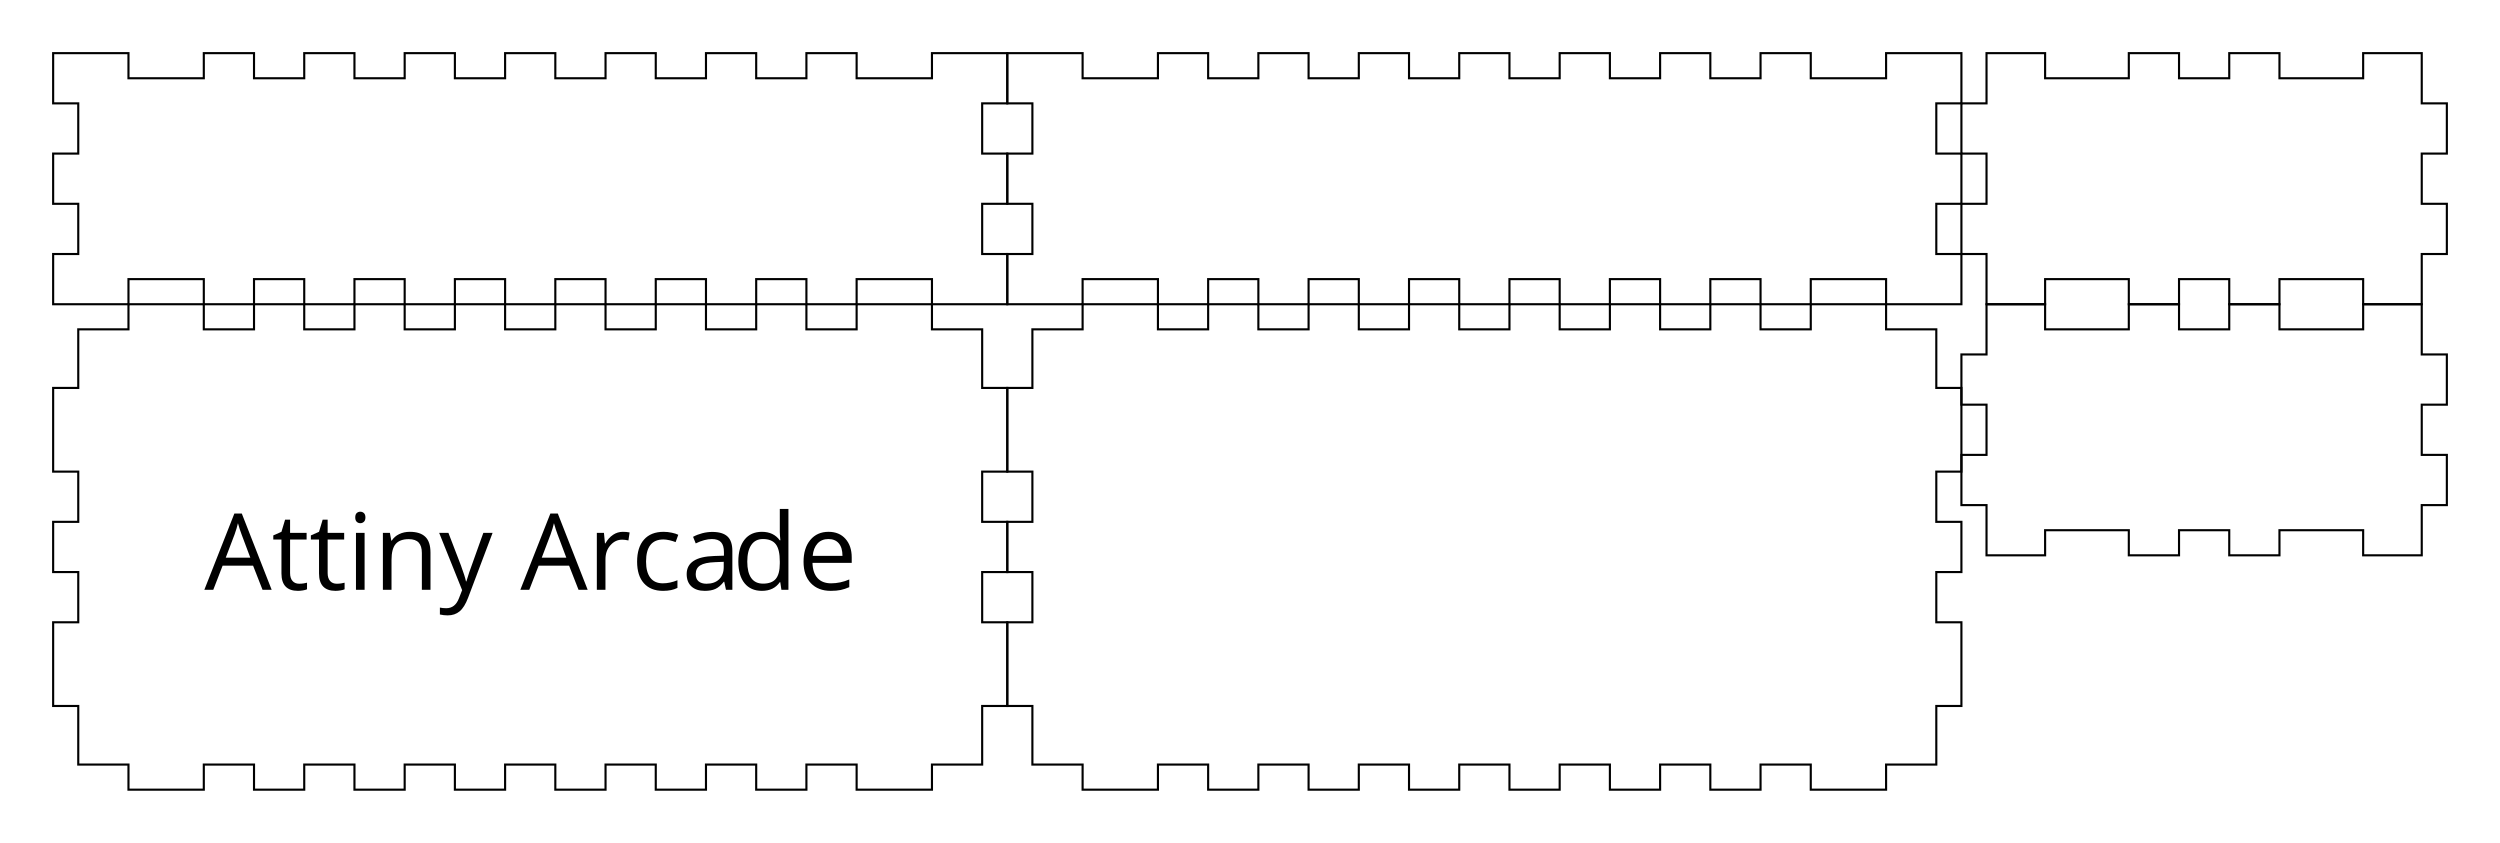 <svg xmlns="http://www.w3.org/2000/svg" version="1.1" width="298.7mm" height="100.7mm" viewBox = " 0 0 1058.387 356.811" >
<!-- Front--> 
<g transform="translate(22.5, 22.5) " > 
<polygon style="stroke:#000000; fill:none; stroke-width:0.9" points="0, 0 31.89, 0 31.89, 10.63 63.78, 10.63 63.78, 0 85.039, 0 85.039, 10.63 106.299, 10.63 106.299, 0 127.559, 0 127.559, 10.63 148.819, 10.63 148.819, 0 170.079, 0 170.079, 10.63 191.339, 10.63 191.339, 0 212.599, 0 212.599, 10.63 233.858, 10.63 233.858, 0 255.118, 0 255.118, 10.63 276.378, 10.63 276.378, 0 297.638, 0 297.638, 10.63 318.898, 10.63 318.898, 0 340.158, 0 340.158, 10.63 372.048, 10.63 372.048, 0 403.937, 0 403.937, 21.26 393.307, 21.26 393.307, 42.52 403.937, 42.52 403.937, 63.78 393.307, 63.78 393.307, 85.039 403.937, 85.039 403.937, 106.299 372.048, 106.299 372.048, 95.669 340.158, 95.669 340.158, 106.299 318.898, 106.299 318.898, 95.669 297.638, 95.669 297.638, 106.299 276.378, 106.299 276.378, 95.669 255.118, 95.669 255.118, 106.299 233.858, 106.299 233.858, 95.669 212.599, 95.669 212.599, 106.299 191.339, 106.299 191.339, 95.669 170.079, 95.669 170.079, 106.299 148.819, 106.299 148.819, 95.669 127.559, 95.669 127.559, 106.299 106.299, 106.299 106.299, 95.669 85.039, 95.669 85.039, 106.299 63.78, 106.299 63.78, 95.669 31.89, 95.669 31.89, 106.299 0, 106.299 0, 85.039 10.63, 85.039 10.63, 63.78 0, 63.78 0, 42.52 10.63, 42.52 10.63, 21.26 0, 21.26 "/> 
</g>
<!-- Back--> 
<g transform="translate(426.437, 22.5) " > 
<polygon style="stroke:#000000; fill:none; stroke-width:0.9" points="0, 0 31.89, 0 31.89, 10.63 63.78, 10.63 63.78, 0 85.039, 0 85.039, 10.63 106.299, 10.63 106.299, 0 127.559, 0 127.559, 10.63 148.819, 10.63 148.819, 0 170.079, 0 170.079, 10.63 191.339, 10.63 191.339, 0 212.599, 0 212.599, 10.63 233.858, 10.63 233.858, 0 255.118, 0 255.118, 10.63 276.378, 10.63 276.378, 0 297.638, 0 297.638, 10.63 318.898, 10.63 318.898, 0 340.158, 0 340.158, 10.63 372.048, 10.63 372.048, 0 403.937, 0 403.937, 21.26 393.307, 21.26 393.307, 42.52 403.937, 42.52 403.937, 63.78 393.307, 63.78 393.307, 85.039 403.937, 85.039 403.937, 106.299 372.048, 106.299 372.048, 95.669 340.158, 95.669 340.158, 106.299 318.898, 106.299 318.898, 95.669 297.638, 95.669 297.638, 106.299 276.378, 106.299 276.378, 95.669 255.118, 95.669 255.118, 106.299 233.858, 106.299 233.858, 95.669 212.599, 95.669 212.599, 106.299 191.339, 106.299 191.339, 95.669 170.079, 95.669 170.079, 106.299 148.819, 106.299 148.819, 95.669 127.559, 95.669 127.559, 106.299 106.299, 106.299 106.299, 95.669 85.039, 95.669 85.039, 106.299 63.78, 106.299 63.78, 95.669 31.89, 95.669 31.89, 106.299 0, 106.299 0, 85.039 10.63, 85.039 10.63, 63.78 0, 63.78 0, 42.52 10.63, 42.52 10.63, 21.26 0, 21.26 "/> 
</g>
<!-- Left--> 
<g transform="translate(830.375, 22.5) " > 
<polygon style="stroke:#000000; fill:none; stroke-width:0.9" points="10.63, 0 35.433, 0 35.433, 10.63 70.866, 10.63 70.866, 0 92.126, 0 92.126, 10.63 113.386, 10.63 113.386, 0 134.646, 0 134.646, 10.63 170.079, 10.63 170.079, 0 194.882, 0 194.882, 21.26 205.512, 21.26 205.512, 42.52 194.882, 42.52 194.882, 63.78 205.512, 63.78 205.512, 85.039 194.882, 85.039 194.882, 106.299 170.079, 106.299 170.079, 95.669 134.646, 95.669 134.646, 106.299 113.386, 106.299 113.386, 95.669 92.126, 95.669 92.126, 106.299 70.866, 106.299 70.866, 95.669 35.433, 95.669 35.433, 106.299 10.63, 106.299 10.63, 85.039 0, 85.039 0, 63.78 10.63, 63.78 10.63, 42.52 0, 42.52 0, 21.26 10.63, 21.26 "/> 
</g>
<!-- Right--> 
<g transform="translate(830.375, 128.799) " > 
<polygon style="stroke:#000000; fill:none; stroke-width:0.9" points="10.63, 0 35.433, 0 35.433, 10.63 70.866, 10.63 70.866, 0 92.126, 0 92.126, 10.63 113.386, 10.63 113.386, 0 134.646, 0 134.646, 10.63 170.079, 10.63 170.079, 0 194.882, 0 194.882, 21.26 205.512, 21.26 205.512, 42.52 194.882, 42.52 194.882, 63.78 205.512, 63.78 205.512, 85.039 194.882, 85.039 194.882, 106.299 170.079, 106.299 170.079, 95.669 134.646, 95.669 134.646, 106.299 113.386, 106.299 113.386, 95.669 92.126, 95.669 92.126, 106.299 70.866, 106.299 70.866, 95.669 35.433, 95.669 35.433, 106.299 10.63, 106.299 10.63, 85.039 0, 85.039 0, 63.78 10.63, 63.78 10.63, 42.52 0, 42.52 0, 21.26 10.63, 21.26 "/> 
</g>
<!-- Top--> 
<g transform="translate(22.5, 128.799) " > 
<polygon style="stroke:#000000; fill:none; stroke-width:0.9" points="10.63, 10.63 31.89, 10.63 31.89, 0 63.78, 0 63.78, 10.63 85.039, 10.63 85.039, 0 106.299, 0 106.299, 10.63 127.559, 10.63 127.559, 0 148.819, 0 148.819, 10.63 170.079, 10.63 170.079, 0 191.339, 0 191.339, 10.63 212.599, 10.63 212.599, 0 233.858, 0 233.858, 10.63 255.118, 10.63 255.118, 0 276.378, 0 276.378, 10.63 297.638, 10.63 297.638, 0 318.898, 0 318.898, 10.63 340.158, 10.63 340.158, 0 372.048, 0 372.048, 10.63 393.307, 10.63 393.307, 35.433 403.937, 35.433 403.937, 70.866 393.307, 70.866 393.307, 92.126 403.937, 92.126 403.937, 113.386 393.307, 113.386 393.307, 134.646 403.937, 134.646 403.937, 170.079 393.307, 170.079 393.307, 194.882 372.048, 194.882 372.048, 205.512 340.158, 205.512 340.158, 194.882 318.898, 194.882 318.898, 205.512 297.638, 205.512 297.638, 194.882 276.378, 194.882 276.378, 205.512 255.118, 205.512 255.118, 194.882 233.858, 194.882 233.858, 205.512 212.599, 205.512 212.599, 194.882 191.339, 194.882 191.339, 205.512 170.079, 205.512 170.079, 194.882 148.819, 194.882 148.819, 205.512 127.559, 205.512 127.559, 194.882 106.299, 194.882 106.299, 205.512 85.039, 205.512 85.039, 194.882 63.78, 194.882 63.78, 205.512 31.89, 205.512 31.89, 194.882 10.63, 194.882 10.63, 170.079 0, 170.079 0, 134.646 10.63, 134.646 10.63, 113.386 0, 113.386 0, 92.126 10.63, 92.126 10.63, 70.866 0, 70.866 0, 35.433 10.63, 35.433 "/> 
 
 <g transform="scale(0.022)" ><g transform="translate(-6282.5,819)" ><path transform="translate(9191.811, 4676.535)rotate(180) scale(-1, 1)" stroke-width="0" fill="#000000" d="M1120 0l-182 465h-586l-180 -465h-172l578 1468h143l575 -1468h-176zM885 618l-170 453.001c-22 57.333 -44.667 127.666 -68 210.999c-14.667 -64 -35.667 -134.333 -63 -211l-172 -453h473z"/>
<path transform="translate(10487.811, 4676.535)rotate(180) scale(-1, 1)" stroke-width="0" fill="#000000" d="M530 117c29.333 0 57.667 2.168 85 6.501s49 8.833 65 13.5v-127c-18 -8.667 -44.5 -15.834 -79.5 -21.501s-66.5 -8.5 -94.5 -8.5c-212 0 -318 111.667 -318 335v652h-157v80l157 69l70 234h96v-254h318v-129h-318v-645c0 -66 15.667 -116.667 47 -152 s74.333 -53 129 -53z"/>
<path transform="translate(11210.811, 4676.535)rotate(180) scale(-1, 1)" stroke-width="0" fill="#000000" d="M530 117c29.333 0 57.667 2.168 85 6.501s49 8.833 65 13.5v-127c-18 -8.667 -44.5 -15.834 -79.5 -21.501s-66.5 -8.5 -94.5 -8.5c-212 0 -318 111.667 -318 335v652h-157v80l157 69l70 234h96v-254h318v-129h-318v-645c0 -66 15.667 -116.667 47 -152 s74.333 -53 129 -53z"/>
<path transform="translate(11933.811, 4676.535)rotate(180) scale(-1, 1)" stroke-width="0" fill="#000000" d="M342 0h-166v1096h166v-1096zM162 1393c0 38 9.333 65.833 28 83.5s42 26.5 70 26.5c26.667 0 49.667 -9 69 -27s29 -45.667 29 -83s-9.667 -65.166 -29 -83.499s-42.333 -27.5 -69 -27.5c-28 0 -51.333 9.167 -70 27.5s-28 46.166 -28 83.499z"/>
<path transform="translate(12451.811, 4676.535)rotate(180) scale(-1, 1)" stroke-width="0" fill="#000000" d="M926 0l0.002 709c0 89.333 -20.333 156 -61 200s-104.334 66 -191.001 66c-114.667 0 -198.667 -31 -252 -93s-80 -164.333 -80 -307v-575h-166v1096h135l27 -150h8c34 54 81.667 95.833 143 125.5s129.666 44.5 204.999 44.5c132 0 231.333 -31.833 298 -95.5 s100 -165.5 100 -305.5v-715h-166z"/>
<path transform="translate(13708.811, 4676.535)rotate(180) scale(-1, 1)" stroke-width="0" fill="#000000" d="M2 1096h177.998l240 -625c52.667 -142.667 85.334 -245.667 98.001 -309h8c8.667 34 26.834 92.167 54.501 174.5s118.167 335.5 271.5 759.5h178l-471 -1248c-46.667 -123.333 -101.167 -210.833 -163.5 -262.5s-138.833 -77.5 -229.5 -77.5 c-50.667 0 -100.667 5.667 -150 17v133c36.667 -8 77.667 -12 123 -12c114 0 195.333 64 244 192l61 156z"/>
<path transform="translate(14740.811, 4676.535)rotate(180) scale(-1, 1)" stroke-width="0" fill="#000000" d=""/>
<path transform="translate(15272.811, 4676.535)rotate(180) scale(-1, 1)" stroke-width="0" fill="#000000" d="M1120 0l-182 465h-586l-180 -465h-172l578 1468h143l575 -1468h-176zM885 618l-170 453.001c-22 57.333 -44.667 127.666 -68 210.999c-14.667 -64 -35.667 -134.333 -63 -211l-172 -453h473z"/>
<path transform="translate(16568.811, 4676.535)rotate(180) scale(-1, 1)" stroke-width="0" fill="#000000" d="M676 1116c48.667 0 92.333 -4 131 -12l-23 -154c-45.333 10 -85.333 15 -120 15c-88.667 0 -164.5 -36 -227.5 -108s-94.5 -161.667 -94.5 -269v-588h-166v1096h137l19 -203h8c40.667 71.333 89.667 126.333 147 165s120.333 58 189 58z"/>
<path transform="translate(17404.811, 4676.535)rotate(180) scale(-1, 1)" stroke-width="0" fill="#000000" d="M614 -20c-158.667 0 -281.502 48.83 -368.502 146.497s-130.5 235.834 -130.5 414.501c0 183.333 44.167 325 132.5 425s214.166 150 377.499 150c52.667 0 105.334 -5.667 158.001 -17s94 -24.666 124 -39.999l-51 -141c-36.667 14.667 -76.667 26.834 -120 36.501 s-81.666 14.5 -114.999 14.5c-222.667 0 -334 -142 -334 -426c0 -134.667 27.167 -238 81.5 -310s134.833 -108 241.5 -108c91.333 0 185 19.667 281 59v-147c-73.333 -38 -165.666 -57 -276.999 -57z"/>
<path transform="translate(18379.811, 4676.535)rotate(180) scale(-1, 1)" stroke-width="0" fill="#000000" d="M850 0l-33.001 156h-8c-54.667 -68.667 -109.167 -115.167 -163.5 -139.5s-122.166 -36.5 -203.499 -36.5c-108.667 0 -193.834 28 -255.501 84s-92.5 135.667 -92.5 239c0 221.333 177 337.333 531 348l186 6v68c0 86 -18.5 149.5 -55.5 190.5s-96.167 61.5 -177.5 61.5 c-91.333 0 -194.666 -28 -309.999 -84l-51 127c54 29.333 113.167 52.333 177.5 69s128.833 25 193.5 25c130.667 0 227.5 -29 290.5 -87s94.5 -151 94.5 -279v-748h-123zM474.999 117c103.333 0 184.501 28.333 243.501 85s88.5 136 88.5 238v99l-166 -7 c-132 -4.667 -227.167 -25.167 -285.5 -61.5s-87.5 -92.833 -87.5 -169.5c0 -60 18.167 -105.667 54.5 -137s87.166 -47 152.499 -47z"/>
<path transform="translate(19352.811, 4676.535)rotate(180) scale(-1, 1)" stroke-width="0" fill="#000000" d="M922 147h-8.999c-76.667 -111.333 -191.334 -167 -344.001 -167c-143.333 0 -254.833 49 -334.5 147s-119.5 237.333 -119.5 418s40 321 120 421s191.333 150 334 150c148.667 0 262.667 -54 342 -162h13l-7 79l-4 77v446h166v-1556h-135zM590.001 119 c113.333 0 195.501 30.834 246.501 92.501s76.5 161.167 76.5 298.5v35c0 155.333 -25.833 266.166 -77.5 332.499s-134.167 99.5 -247.5 99.5c-97.333 0 -171.833 -37.833 -223.5 -113.5s-77.5 -182.5 -77.5 -320.5c0 -140 25.667 -245.667 77 -317 s126.666 -107 225.999 -107z"/>
<path transform="translate(20607.811, 4676.535)rotate(180) scale(-1, 1)" stroke-width="0" fill="#000000" d="M639 -20c-162 0 -289.833 49.334 -383.5 148.001s-140.5 235.667 -140.5 411c0 176.667 43.5 317 130.5 421s203.833 156 350.5 156c137.333 0 246 -45.167 326 -135.5s120 -209.5 120 -357.5v-105h-755c3.333 -128.667 35.833 -226.334 97.5 -293.001 s148.5 -100 260.5 -100c118 0 234.667 24.667 350 74v-148c-58.667 -25.333 -114.167 -43.5 -166.5 -54.5s-115.5 -16.5 -189.5 -16.5zM594 977.001c-88 0 -158.167 -28.669 -210.5 -86.002s-83.166 -136.666 -92.499 -237.999h573c0 104.667 -23.333 184.834 -70 240.501 s-113.334 83.5 -200.001 83.5z"/>
</g></g> 
</g>
<!-- Bottom--> 
<g transform="translate(426.437, 128.799) " > 
<polygon style="stroke:#000000; fill:none; stroke-width:0.9" points="10.63, 10.63 31.89, 10.63 31.89, 0 63.78, 0 63.78, 10.63 85.039, 10.63 85.039, 0 106.299, 0 106.299, 10.63 127.559, 10.63 127.559, 0 148.819, 0 148.819, 10.63 170.079, 10.63 170.079, 0 191.339, 0 191.339, 10.63 212.599, 10.63 212.599, 0 233.858, 0 233.858, 10.63 255.118, 10.63 255.118, 0 276.378, 0 276.378, 10.63 297.638, 10.63 297.638, 0 318.898, 0 318.898, 10.63 340.158, 10.63 340.158, 0 372.048, 0 372.048, 10.63 393.307, 10.63 393.307, 35.433 403.937, 35.433 403.937, 70.866 393.307, 70.866 393.307, 92.126 403.937, 92.126 403.937, 113.386 393.307, 113.386 393.307, 134.646 403.937, 134.646 403.937, 170.079 393.307, 170.079 393.307, 194.882 372.048, 194.882 372.048, 205.512 340.158, 205.512 340.158, 194.882 318.898, 194.882 318.898, 205.512 297.638, 205.512 297.638, 194.882 276.378, 194.882 276.378, 205.512 255.118, 205.512 255.118, 194.882 233.858, 194.882 233.858, 205.512 212.599, 205.512 212.599, 194.882 191.339, 194.882 191.339, 205.512 170.079, 205.512 170.079, 194.882 148.819, 194.882 148.819, 205.512 127.559, 205.512 127.559, 194.882 106.299, 194.882 106.299, 205.512 85.039, 205.512 85.039, 194.882 63.78, 194.882 63.78, 205.512 31.89, 205.512 31.89, 194.882 10.63, 194.882 10.63, 170.079 0, 170.079 0, 134.646 10.63, 134.646 10.63, 113.386 0, 113.386 0, 92.126 10.63, 92.126 10.63, 70.866 0, 70.866 0, 35.433 10.63, 35.433 "/> 
</g></svg>